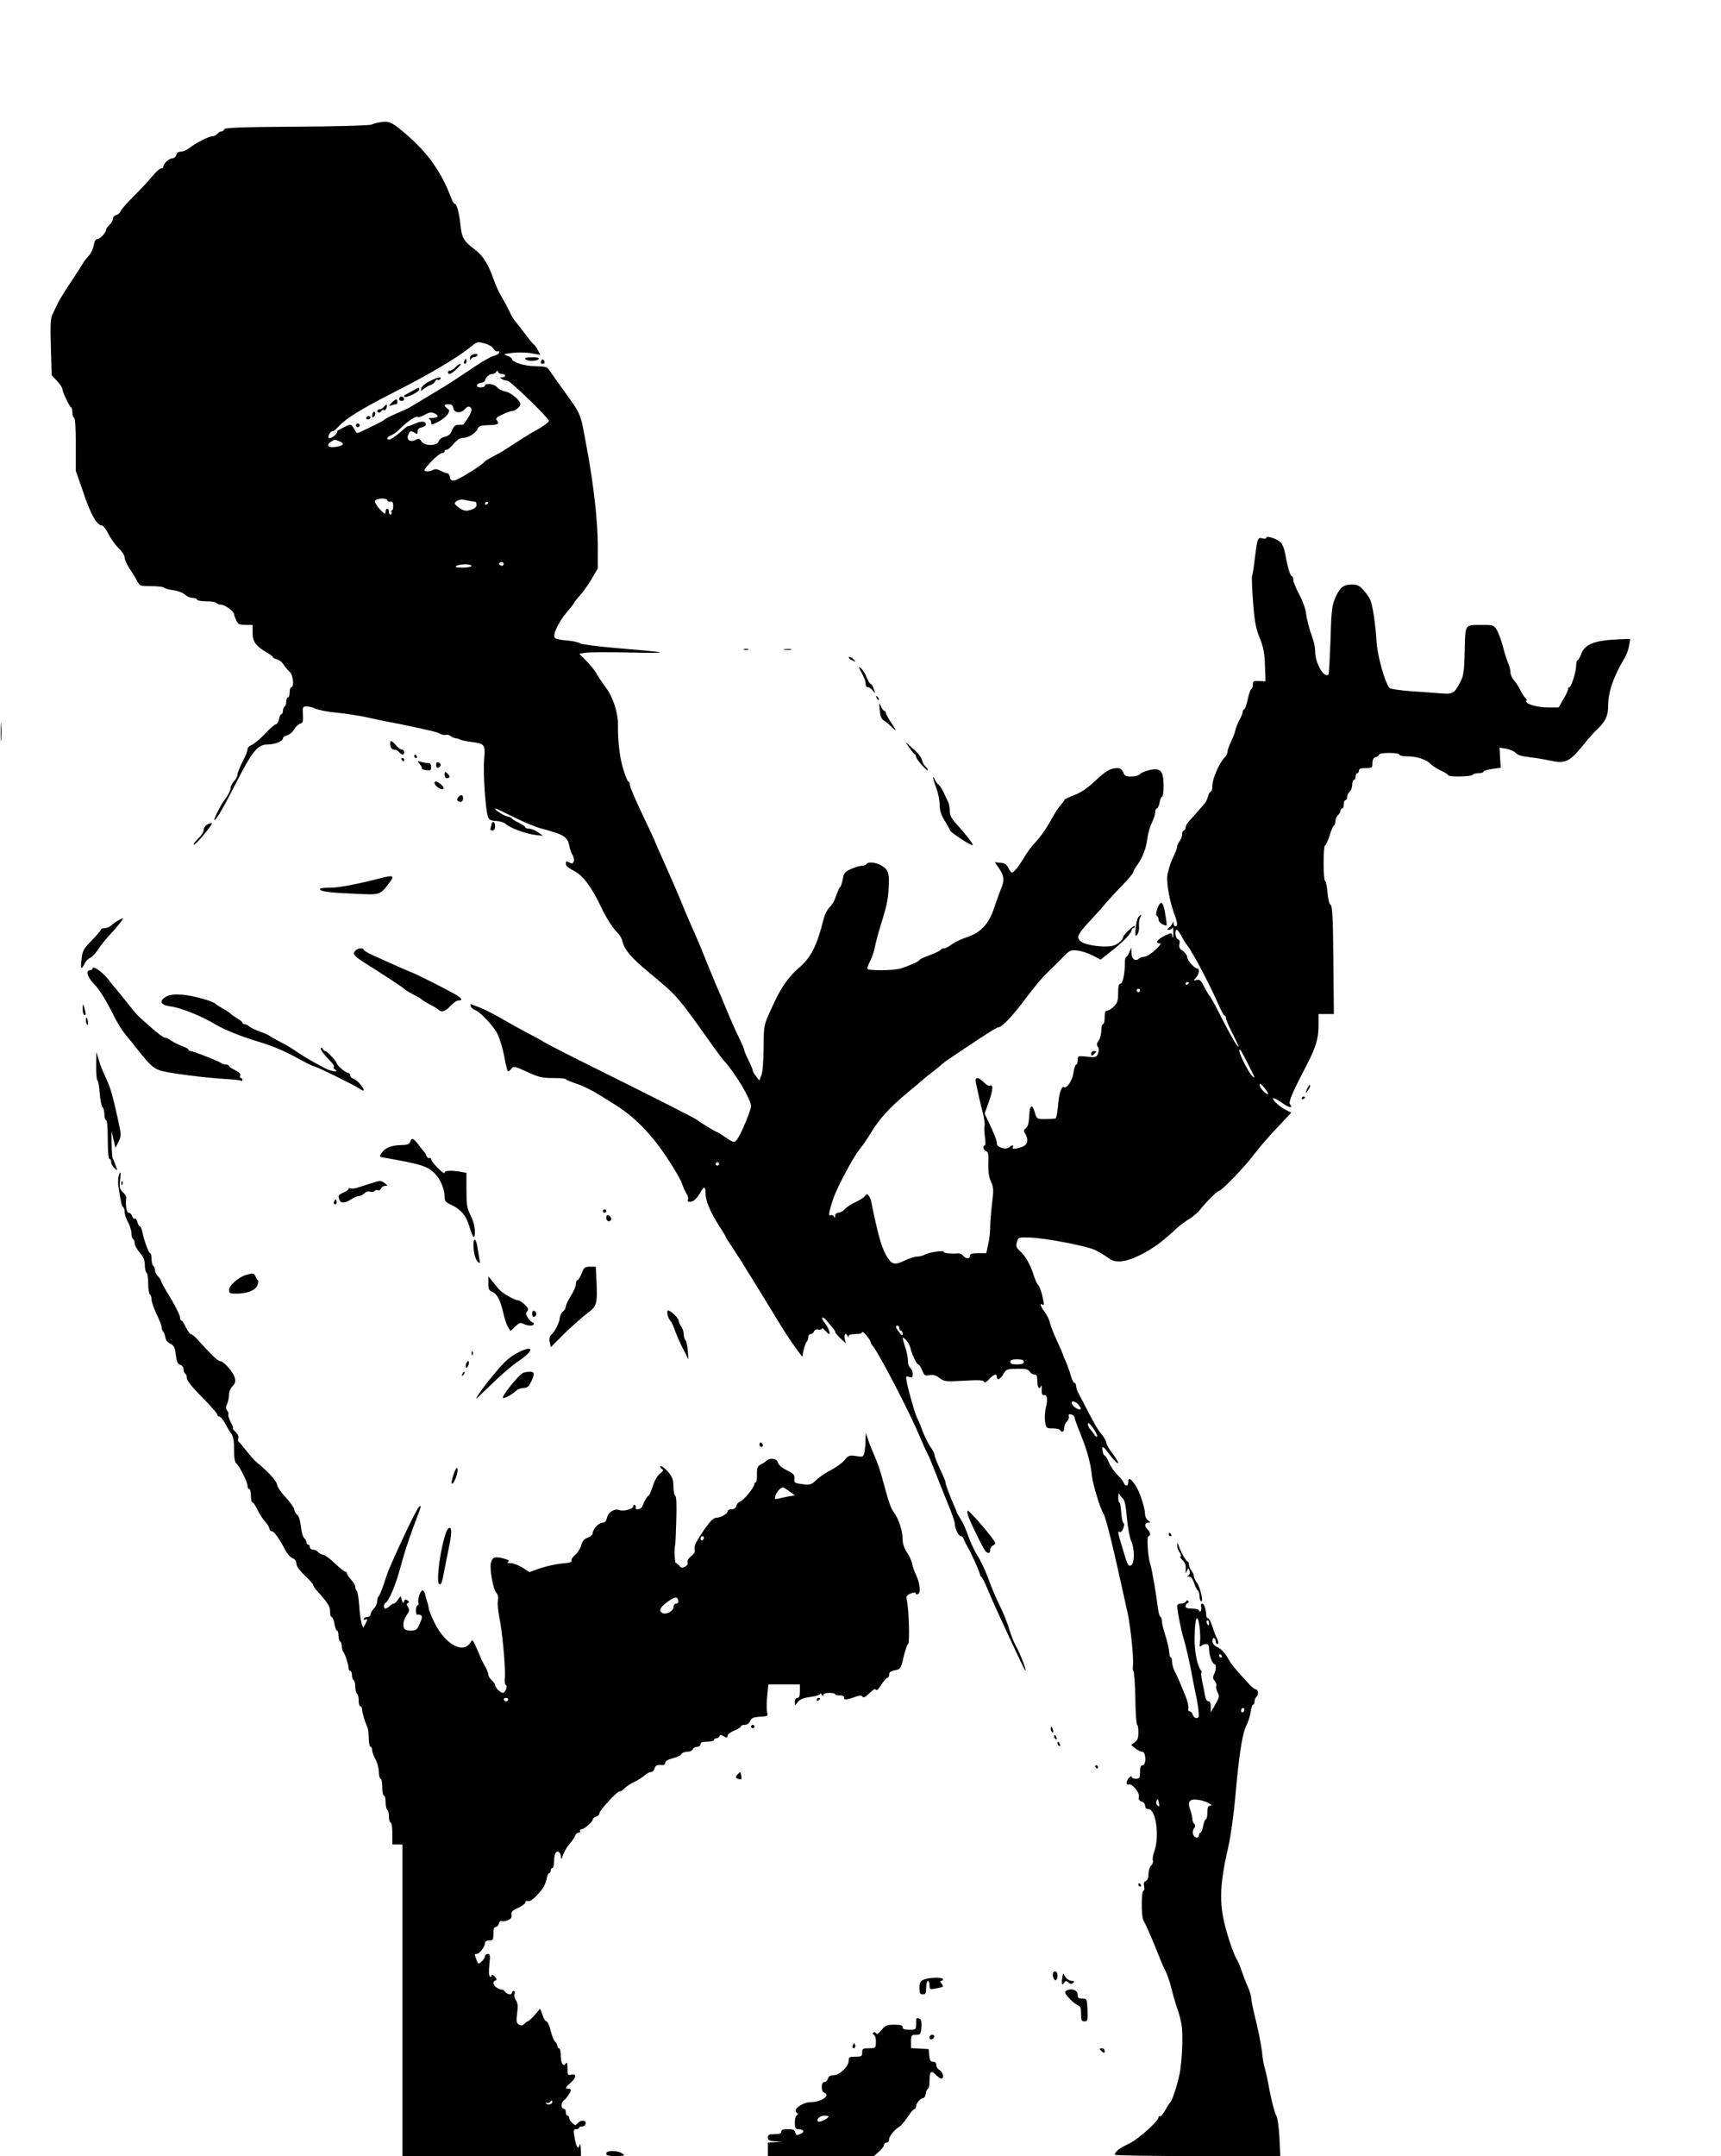 <?xml version="1.0" standalone="no"?>
<!DOCTYPE svg PUBLIC "-//W3C//DTD SVG 20010904//EN"
 "http://www.w3.org/TR/2001/REC-SVG-20010904/DTD/svg10.dtd">
<svg version="1.0" xmlns="http://www.w3.org/2000/svg"
 width="1022pt" height="1280pt" viewBox="0 0 1022 1280"
 preserveAspectRatio="xMidYMid meet">

<g transform="translate(0,1280) scale(0.1,-0.1)"
fill="#000000" stroke="none">
<path d="M2250 12073 c-14 -2 -34 -8 -45 -13 -11 -5 -207 -11 -444 -12 -329
-2 -425 -6 -429 -15 -2 -7 -9 -13 -17 -13 -7 0 -18 -7 -25 -15 -7 -8 -21 -15
-32 -15 -20 0 -97 -40 -137 -71 -13 -10 -34 -19 -46 -19 -14 0 -25 -7 -28 -20
-3 -11 -14 -20 -24 -20 -19 0 -53 -32 -53 -50 0 -6 -6 -10 -14 -10 -7 0 -31
-21 -51 -46 -21 -26 -70 -78 -110 -118 -39 -39 -75 -79 -78 -89 -4 -11 -16
-21 -27 -24 -11 -3 -20 -13 -20 -23 0 -9 -9 -25 -20 -35 -11 -10 -20 -23 -20
-29 -1 -18 -37 -56 -53 -56 -9 0 -17 -14 -20 -36 -4 -20 -16 -47 -28 -60 -12
-13 -27 -32 -33 -42 -6 -11 -40 -64 -76 -118 -36 -54 -72 -112 -79 -129 -8
-16 -21 -44 -29 -61 -12 -25 -14 -62 -10 -196 l5 -166 32 -34 c17 -18 31 -39
31 -46 0 -17 42 -106 52 -110 4 -2 8 -17 8 -33 0 -16 5 -29 10 -29 6 0 10 -59
10 -157 l0 -158 47 -135 c44 -129 79 -190 109 -190 7 0 25 -24 39 -52 15 -29
42 -67 61 -84 19 -18 34 -41 34 -54 0 -12 14 -42 30 -67 17 -24 37 -57 45 -74
15 -28 18 -29 85 -29 38 0 71 -4 74 -9 3 -4 27 -11 54 -15 27 -3 58 -15 70
-26 12 -11 33 -20 47 -20 14 0 25 -4 25 -10 0 -5 24 -10 54 -10 30 0 58 -4 61
-10 3 -5 16 -10 28 -10 23 0 77 -40 77 -57 0 -5 6 -21 13 -36 10 -23 18 -27
55 -27 l42 0 0 -48 c0 -52 20 -79 88 -118 17 -10 32 -21 32 -25 0 -4 11 -10
24 -13 13 -3 32 -18 41 -33 10 -16 27 -35 37 -44 19 -17 26 -89 8 -89 -5 0
-10 -13 -10 -30 0 -16 -4 -30 -10 -30 -5 0 -10 -11 -10 -24 0 -14 -4 -28 -10
-31 -5 -3 -10 -15 -10 -26 0 -10 -4 -19 -9 -19 -5 0 -11 -13 -14 -30 -4 -16
-12 -30 -19 -30 -6 0 -37 -26 -67 -59 -31 -32 -66 -61 -79 -65 -12 -4 -22 -15
-22 -24 0 -10 -13 -44 -30 -75 -16 -32 -30 -66 -30 -76 0 -9 -9 -27 -20 -39
-11 -12 -20 -28 -20 -37 0 -16 -16 -49 -39 -77 -17 -22 -62 -110 -58 -115 8
-7 50 65 128 217 96 189 129 230 187 230 43 0 92 19 92 36 0 7 11 15 24 18 14
3 33 19 42 35 10 16 26 32 37 35 16 4 18 12 16 53 -3 45 -2 48 21 49 14 0 38
-6 53 -13 16 -8 72 -19 125 -24 54 -5 138 -18 187 -29 50 -11 115 -25 145 -30
49 -9 117 -23 230 -49 19 -4 44 -12 55 -18 11 -6 26 -8 33 -6 7 3 18 0 26 -6
7 -6 21 -12 32 -14 10 -1 24 -5 29 -9 6 -3 35 -9 65 -13 79 -10 83 -15 75
-104 -7 -78 8 -301 23 -341 7 -17 17 -23 49 -24 22 -1 48 -9 57 -18 22 -23
122 -59 176 -65 l45 -5 -30 21 c-16 12 -40 21 -52 21 -13 0 -23 4 -23 8 0 5
-18 17 -40 28 -22 10 -40 22 -40 25 0 4 -12 9 -28 12 -23 5 -86 47 -69 47 3 0
52 -23 108 -51 56 -28 131 -60 168 -69 140 -38 152 -47 165 -116 3 -12 10 -31
17 -42 7 -10 9 -27 6 -36 -5 -14 -11 -15 -27 -6 -17 9 -20 8 -20 -8 0 -12 17
-26 48 -42 53 -26 105 -96 162 -216 33 -69 68 -123 102 -157 10 -10 21 -30 24
-45 13 -51 51 -97 154 -182 176 -146 170 -139 394 -455 22 -30 47 -63 55 -72
71 -79 161 -231 161 -270 0 -21 -55 -157 -78 -190 -19 -30 -25 -29 -77 7 -24
17 -46 30 -49 30 -6 0 -109 63 -116 71 -6 7 -243 127 -615 312 -138 68 -268
135 -290 148 -22 14 -74 42 -115 63 -41 22 -106 58 -145 81 -38 22 -92 50
-120 61 -27 10 -53 21 -57 22 -5 2 -5 -3 -2 -12 3 -8 13 -18 22 -21 31 -9 112
-95 136 -143 13 -26 31 -85 40 -131 8 -46 18 -87 22 -90 3 -3 12 3 20 13 13
18 16 18 93 -17 69 -32 90 -37 155 -37 41 0 76 -3 78 -8 2 -4 29 -15 62 -26
32 -10 90 -38 130 -63 39 -24 80 -50 90 -56 118 -72 218 -172 314 -316 44 -65
86 -137 92 -158 7 -21 19 -48 27 -60 8 -12 12 -27 9 -32 -10 -16 12 -22 33 -9
11 7 28 27 38 45 23 43 33 42 33 -4 0 -43 29 -111 83 -195 21 -31 37 -59 37
-62 0 -3 19 -33 43 -68 23 -35 47 -72 54 -83 6 -11 38 -63 71 -115 61 -99 64
-104 150 -245 29 -48 71 -112 94 -143 l42 -57 8 40 c5 22 13 44 18 49 6 6 10
18 10 28 0 10 6 18 14 18 8 0 17 7 20 16 4 10 14 14 26 11 11 -3 20 0 20 5 0
6 8 1 19 -10 10 -12 21 -22 24 -22 11 0 -7 46 -26 67 -11 13 -17 26 -14 30 4
3 15 -3 24 -15 46 -54 53 -63 53 -70 0 -5 14 -21 31 -38 l32 -29 -7 27 c-6 28
8 40 17 16 4 -10 6 -10 6 0 1 7 16 12 41 12 22 0 40 5 40 11 0 6 11 -3 25 -19
14 -17 25 -34 25 -39 0 -5 7 -18 16 -28 41 -53 223 -404 279 -541 21 -49 41
-93 45 -99 4 -5 21 -46 38 -90 17 -44 51 -129 76 -190 25 -60 46 -119 46 -131
0 -28 23 -74 36 -74 7 0 14 -8 17 -18 3 -9 13 -28 21 -42 21 -34 76 -157 76
-169 0 -5 4 -11 8 -13 5 -1 23 -39 41 -83 18 -44 67 -152 108 -240 109 -234
113 -241 113 -230 0 16 -37 109 -59 146 -10 19 -27 61 -37 94 -9 33 -34 96
-56 140 -22 44 -53 117 -69 163 -17 46 -45 107 -64 136 -19 29 -43 82 -55 117
-12 35 -32 81 -46 101 -13 21 -24 40 -24 44 0 3 -7 20 -15 37 -24 53 -55 137
-50 137 2 0 -11 32 -30 72 -19 40 -35 80 -35 88 0 9 -11 31 -24 49 -13 18 -34
60 -47 94 -12 34 -26 67 -30 73 -10 13 -54 163 -64 218 -7 36 -6 38 14 31 17
-5 21 -2 21 18 0 14 -7 30 -15 37 -8 6 -14 24 -13 38 0 15 -5 43 -10 62 -28
93 -28 87 -4 67 11 -10 23 -31 27 -45 10 -42 38 -102 47 -102 5 0 16 -16 24
-35 12 -31 17 -34 43 -29 21 4 37 0 60 -17 29 -21 36 -22 145 -16 87 5 116 4
119 -6 4 -8 14 -3 31 15 28 31 46 36 46 12 0 -23 22 -12 40 21 15 26 20 28 79
29 51 1 66 -3 75 -16 6 -10 19 -18 28 -18 14 0 18 -8 18 -40 0 -38 13 -54 23
-27 3 6 4 -4 3 -23 -1 -24 3 -34 12 -32 20 4 25 -25 13 -73 -6 -25 -8 -63 -5
-85 6 -39 8 -40 45 -40 21 0 41 -4 44 -10 11 -18 25 -10 25 14 0 13 7 29 16
37 8 7 13 20 11 30 -3 12 0 15 14 12 11 -3 19 -10 19 -15 0 -6 16 -51 36 -100
42 -105 60 -173 68 -248 4 -47 49 -195 68 -225 17 -27 62 -215 145 -595 17
-80 36 -263 31 -307 -2 -18 -1 -34 3 -35 4 -2 9 -74 11 -160 1 -87 6 -158 11
-158 4 0 7 -20 7 -44 0 -35 -5 -48 -22 -60 l-21 -15 24 -20 c13 -11 32 -20 42
-21 23 0 25 -80 2 -80 -11 0 -15 -11 -15 -40 0 -36 -2 -40 -25 -40 -14 0 -25
5 -25 11 0 6 -7 4 -15 -5 -18 -18 -20 -47 -2 -40 20 7 67 -50 60 -74 -3 -14 1
-22 16 -27 12 -3 21 -15 21 -26 0 -12 7 -19 19 -19 45 0 68 -159 36 -250 -8
-22 -12 -47 -9 -55 3 -8 -1 -22 -10 -30 -9 -9 -16 -32 -16 -51 0 -22 -6 -37
-16 -41 -10 -4 -14 -13 -10 -29 3 -12 2 -26 -4 -29 -13 -8 -13 -149 -1 -173
19 -35 64 -139 88 -202 14 -36 33 -81 44 -101 10 -20 25 -62 33 -95 8 -32 21
-79 29 -104 35 -103 39 -126 38 -230 -1 -60 -8 -142 -16 -182 -16 -73 -44
-159 -55 -168 -4 -3 -17 -24 -30 -47 -13 -23 -27 -40 -32 -37 -4 3 -8 1 -8 -5
0 -24 -123 -133 -177 -158 -54 -25 -82 -47 -83 -65 0 -5 221 -8 491 -8 l492 0
-5 107 c-4 70 -11 119 -21 138 -9 17 -25 80 -37 140 -11 61 -25 124 -30 141
-6 16 -13 59 -16 95 -4 35 -20 116 -35 179 -16 63 -29 125 -29 138 0 12 -9 41
-19 65 -11 23 -27 65 -36 92 -9 28 -25 65 -36 84 -11 18 -34 81 -51 140 -50
168 -49 277 6 516 14 61 32 191 41 290 22 251 41 378 65 428 12 23 24 61 27
84 3 24 10 43 14 43 5 0 9 9 9 19 0 11 5 23 10 26 14 9 13 45 -1 45 -7 0 -24
13 -38 28 -90 98 -109 120 -131 161 -16 28 -39 52 -58 61 -22 10 -32 22 -32
38 0 13 4 20 10 17 6 -3 10 -13 10 -21 0 -8 4 -14 10 -14 9 0 4 22 -9 45 -3 6
-13 33 -22 60 -9 28 -20 49 -25 48 -6 -1 -11 8 -11 20 -3 40 -13 67 -24 67 -6
0 -9 -9 -6 -20 3 -11 1 -23 -4 -26 -5 -3 -9 0 -9 5 0 6 -18 11 -40 11 -28 0
-40 4 -40 14 0 8 6 16 12 19 8 2 9 8 4 13 -5 5 -11 4 -13 -3 -3 -7 -16 -13
-29 -13 -16 0 -24 -6 -23 -17 0 -28 26 -155 37 -188 11 -32 41 -162 53 -235 5
-25 13 -67 19 -95 7 -27 14 -71 17 -98 4 -39 2 -47 -12 -47 -9 0 -19 9 -22 20
-3 11 -11 20 -18 20 -8 0 -11 8 -8 19 2 10 -5 43 -17 72 -12 30 -29 70 -37 89
-8 19 -21 47 -29 62 -7 14 -14 38 -14 52 0 14 -3 26 -7 26 -5 0 -9 15 -10 33
-1 17 -11 61 -22 96 -12 35 -21 74 -21 86 0 13 -4 25 -9 27 -5 1 -12 26 -15
53 -8 69 -37 237 -44 255 -15 39 -24 170 -12 170 15 0 12 26 -5 40 -20 17 -19
40 3 40 16 1 16 1 0 14 -10 7 -18 22 -18 33 0 40 -31 135 -56 173 -29 44 -44
51 -44 20 0 -25 -18 -26 -27 -3 -4 10 -21 32 -38 48 -17 17 -40 49 -50 73 -10
23 -22 42 -26 42 -4 0 -9 11 -11 25 -7 32 2 32 27 -2 36 -49 64 -78 65 -67 0
6 -16 32 -35 57 -19 25 -35 52 -35 61 0 8 -10 27 -22 43 -30 37 -40 53 -87
143 -21 41 -46 89 -55 105 -9 17 -16 38 -16 48 0 9 -4 17 -10 17 -5 0 -14 19
-21 43 -6 23 -20 61 -30 84 -11 24 -19 45 -19 47 0 2 -15 37 -34 78 -19 40
-37 87 -41 104 -3 17 -17 46 -31 65 -25 34 -32 55 -14 44 12 -8 12 -2 -1 55
-6 25 -16 52 -23 60 -8 8 -19 33 -26 55 -20 64 -50 118 -81 146 -24 21 -27 30
-20 55 8 29 8 29 77 27 92 -3 339 -50 389 -75 22 -11 56 -31 75 -45 28 -20 44
-24 81 -21 67 7 186 70 264 140 17 14 46 40 65 58 19 17 53 42 75 55 22 14 51
39 65 57 32 42 99 108 109 108 15 0 157 147 206 214 28 37 89 109 137 159 l87
92 -32 15 c-37 17 -92 70 -74 70 7 0 31 -13 54 -30 37 -27 65 -31 44 -6 -11
13 11 65 100 236 52 100 69 156 69 226 l0 74 46 0 45 0 -3 320 c-2 256 -6 322
-17 329 -8 5 -15 35 -18 75 -3 36 -10 66 -14 66 -5 0 -9 47 -9 105 0 58 4 105
8 105 5 0 17 27 28 60 10 33 22 60 26 60 5 0 8 11 8 24 0 13 7 29 15 36 8 7
15 19 15 26 0 8 5 14 10 14 6 0 10 11 10 25 0 14 5 25 10 25 6 0 10 8 10 19 0
10 7 24 15 31 8 7 15 25 15 41 0 16 5 29 10 29 6 0 10 9 10 20 0 11 5 20 10
20 6 0 10 7 10 15 0 11 11 15 40 15 38 0 40 2 40 29 0 21 6 32 20 36 11 3 20
11 20 16 0 5 27 9 60 9 33 0 60 -4 60 -10 0 -5 19 -10 43 -10 59 0 116 -18
141 -44 11 -12 40 -30 63 -41 24 -11 43 -23 43 -27 0 -12 138 -9 145 2 3 6 19
10 36 10 16 0 29 4 29 9 0 5 23 12 51 16 l51 7 -4 60 -3 59 40 -6 c22 -4 47
-15 56 -25 10 -12 37 -20 80 -25 35 -4 92 -13 126 -21 85 -19 114 -6 186 82
30 38 71 85 92 104 50 48 65 80 65 142 0 81 33 174 99 284 10 17 22 49 25 71
l7 40 -58 -2 c-155 -6 -212 -28 -234 -90 -7 -19 -17 -35 -21 -35 -4 0 -8 -14
-8 -31 0 -37 -29 -129 -41 -129 -5 0 -8 -4 -7 -9 2 -5 -10 -32 -27 -60 l-29
-51 -63 0 c-66 0 -139 22 -129 39 4 5 2 12 -4 16 -6 3 -20 25 -31 47 -11 22
-29 50 -40 61 -10 12 -19 32 -19 45 0 13 -6 38 -14 55 -8 18 -22 62 -31 99
-10 37 -26 81 -36 98 -18 28 -22 30 -81 30 -113 0 -106 9 -110 -153 -3 -125
-6 -147 -26 -186 -37 -70 -43 -73 -120 -67 -37 3 -117 9 -179 13 -62 5 -116
13 -121 18 -27 30 -71 186 -77 270 -7 116 -24 223 -38 255 -7 14 -25 40 -41
58 -24 26 -37 32 -71 32 -49 0 -72 -21 -100 -90 -15 -36 -20 -82 -24 -242 -4
-108 -9 -199 -12 -202 -25 -25 -79 67 -79 135 0 21 -6 56 -14 76 -23 66 -34
107 -41 156 -3 26 -22 76 -41 111 -19 35 -34 73 -34 85 0 11 -4 21 -9 21 -9 0
-25 54 -40 137 -4 24 -15 51 -24 61 -20 22 -87 45 -87 30 0 -6 -11 -8 -24 -4
-28 7 -29 3 -46 -132 -5 -46 -12 -87 -15 -91 -2 -5 0 -73 6 -152 9 -119 16
-157 40 -217 23 -58 29 -91 31 -165 l3 -92 -37 2 c-34 2 -38 0 -38 -22 0 -14
-4 -25 -9 -25 -4 0 -14 -27 -21 -60 -7 -33 -17 -60 -21 -60 -5 0 -9 -7 -9 -15
0 -8 -8 -29 -19 -48 -10 -18 -22 -47 -25 -64 -4 -17 -16 -48 -27 -69 -10 -21
-19 -46 -19 -55 0 -10 -7 -24 -15 -33 -32 -31 -75 -128 -75 -167 0 -21 -4 -39
-10 -39 -5 0 -13 -12 -16 -27 -4 -16 -13 -35 -20 -43 -7 -8 -26 -29 -41 -47
-15 -17 -38 -42 -50 -56 -13 -14 -23 -32 -23 -41 0 -9 -4 -16 -10 -16 -5 0
-10 -10 -10 -22 0 -13 -7 -32 -15 -42 -8 -11 -15 -26 -15 -34 0 -8 -12 -39
-27 -69 -14 -30 -28 -77 -31 -104 -5 -50 16 -159 44 -232 8 -20 14 -44 14 -52
0 -21 -20 -19 -21 3 0 13 -2 14 -6 2 -3 -8 -12 -21 -21 -27 -14 -12 -14 -13 0
-13 9 0 19 6 21 13 3 6 5 -8 5 -33 0 -25 -3 -35 -5 -22 -5 26 -4 26 -40 10
-48 -22 -68 -48 -36 -48 11 0 2 -13 -27 -40 -24 -22 -53 -40 -65 -40 -11 0
-26 -5 -32 -11 -20 -20 -43 -2 -44 33 l-1 33 -11 -27 c-6 -16 -14 -28 -19 -28
-4 0 -8 -15 -8 -34 0 -66 -12 -126 -26 -126 -10 0 -14 -15 -14 -55 0 -45 -4
-58 -25 -80 -14 -14 -32 -25 -40 -25 -11 0 -15 -12 -15 -40 0 -22 -4 -40 -10
-40 -5 0 -10 -17 -10 -38 0 -21 -7 -48 -16 -60 -12 -17 -13 -26 -5 -36 8 -9 8
-22 2 -39 -9 -24 -13 -25 -65 -20 -55 6 -56 5 -56 -21 0 -14 -4 -26 -9 -26 -5
0 -12 -21 -16 -47 -6 -46 -40 -98 -56 -87 -15 9 -31 -38 -36 -112 -4 -43 -10
-74 -17 -75 -109 -6 -109 -6 -120 34 -16 57 -31 50 -34 -18 -2 -42 -8 -64 -20
-73 -14 -10 -14 -16 -4 -32 22 -37 15 -67 -19 -79 -40 -14 -62 -14 -54 -1 8
14 -8 13 -22 -1 -17 -17 -73 -1 -73 21 0 19 -14 55 -53 137 l-20 42 26 72 c24
68 26 106 5 93 -5 -3 -21 6 -35 20 -35 35 -55 34 -48 -1 15 -72 25 -113 40
-175 10 -38 15 -74 12 -82 -3 -8 -2 -38 2 -65 4 -28 4 -51 0 -51 -16 0 -10
-28 7 -34 13 -5 15 -20 13 -74 -1 -47 3 -79 16 -107 16 -36 16 -50 6 -132 -6
-50 -11 -114 -11 -142 0 -27 -5 -72 -12 -100 l-11 -51 -49 0 c-36 0 -48 -4
-48 -15 0 -20 -24 -19 -40 0 -7 9 -20 15 -29 14 -40 -4 -92 2 -87 9 7 12 -85
-2 -111 -16 -12 -7 -33 -12 -47 -12 -15 0 -49 -11 -77 -25 -59 -28 -75 -23
-109 37 -26 47 -48 125 -86 313 -2 11 -8 27 -14 35 -9 13 -12 13 -23 0 -6 -9
-32 -25 -57 -37 -25 -11 -54 -30 -64 -42 -11 -12 -27 -21 -38 -21 -10 0 -18
-7 -18 -17 0 -14 -2 -15 -9 -4 -5 7 -14 10 -20 6 -13 -7 -9 19 16 95 22 67
121 254 158 297 17 21 48 66 69 101 48 80 110 148 216 236 47 38 87 73 90 76
3 3 25 21 50 40 25 19 54 43 65 53 11 10 42 32 70 50 27 19 95 63 150 100 56
37 105 67 110 67 23 0 84 63 159 163 46 62 102 130 125 152 23 22 65 64 94 93
50 52 54 54 95 49 24 -2 64 -16 90 -29 l48 -25 67 53 c70 55 117 104 117 123
0 6 5 11 10 11 6 0 10 5 10 12 0 13 -69 -51 -70 -64 0 -19 -38 -49 -67 -54
-51 -10 -155 5 -182 25 -32 24 -24 42 51 123 35 37 77 84 93 104 17 20 60 68
98 106 37 38 67 74 67 80 0 6 10 25 23 42 32 44 55 103 61 162 4 27 15 68 26
89 11 22 20 50 20 62 0 13 4 23 10 23 5 0 12 16 16 35 3 19 10 35 15 35 5 0 9
29 9 64 0 89 -17 109 -82 95 -26 -6 -52 -17 -59 -25 -6 -8 -29 -14 -50 -14
-33 0 -41 4 -49 25 -7 17 -17 25 -34 25 -42 0 -68 -16 -136 -79 -45 -42 -83
-68 -122 -82 -32 -12 -58 -25 -58 -28 0 -4 -9 -16 -19 -28 -10 -11 -26 -33
-35 -49 -56 -99 -80 -135 -125 -183 -18 -20 -45 -56 -59 -81 -28 -49 -61 -90
-73 -90 -4 0 -14 12 -21 28 -10 20 -22 28 -46 30 l-34 3 26 -38 c30 -44 32
-69 10 -121 -8 -20 -27 -72 -41 -114 -31 -94 -80 -146 -164 -173 -30 -10 -68
-28 -86 -41 -17 -13 -38 -24 -47 -24 -8 0 -17 -4 -21 -10 -3 -5 -33 -19 -65
-31 -33 -12 -60 -25 -60 -28 0 -8 -52 -31 -109 -50 -44 -14 -201 -15 -201 -1
0 6 9 28 19 48 11 21 22 56 26 77 4 22 17 74 30 115 41 133 48 164 52 233 6
90 -1 114 -40 137 -34 21 -82 26 -92 10 -3 -5 -16 -10 -28 -10 -12 0 -41 -9
-63 -19 -37 -17 -43 -24 -49 -60 -4 -22 -11 -43 -15 -46 -5 -3 -16 -27 -25
-54 -8 -26 -26 -57 -39 -68 -12 -11 -28 -42 -35 -69 -40 -161 -75 -229 -149
-292 -56 -49 -101 -111 -141 -197 -69 -147 -65 -132 -66 -275 -1 -82 -6 -147
-14 -165 l-12 -30 -19 25 c-11 14 -20 30 -20 35 0 6 -11 33 -25 60 -13 28 -25
54 -25 60 0 5 -15 41 -34 80 -19 38 -51 111 -71 160 -20 50 -45 108 -55 130
-9 22 -32 76 -50 120 -54 134 -46 117 -107 255 -16 36 -42 97 -57 135 -16 39
-38 90 -49 115 -11 25 -26 59 -33 75 -7 17 -27 60 -43 97 -17 37 -31 69 -31
72 0 2 -34 74 -75 161 -41 86 -75 165 -75 176 0 10 -4 19 -8 19 -5 0 -19 34
-31 75 -21 67 -33 168 -31 264 1 66 -30 164 -70 216 -20 28 -43 61 -50 73 -14
28 -45 66 -82 103 l-28 27 36 7 c20 3 143 4 273 1 249 -5 233 0 -103 28 -104
9 -195 21 -202 27 -8 6 -43 14 -80 17 -42 3 -68 10 -71 18 -9 23 26 94 73 149
24 29 44 54 44 57 0 3 15 22 33 42 18 19 50 64 70 98 l37 63 0 135 c0 144 -24
361 -66 585 -41 218 -25 181 -156 364 -26 36 -55 77 -64 91 -15 22 -24 25 -84
26 -65 0 -140 24 -140 44 0 4 -12 13 -27 18 -26 9 -23 10 29 17 31 4 82 3 112
-2 l55 -10 -15 28 c-7 15 -18 31 -24 34 -6 4 -29 32 -52 63 -23 31 -49 64 -56
72 -8 8 -25 35 -36 60 -12 25 -34 66 -49 91 -15 25 -36 72 -47 104 -28 82 -64
140 -108 172 -67 50 -79 70 -87 142 -7 73 -22 131 -35 131 -4 0 -13 15 -20 33
-64 170 -152 288 -309 414 -52 41 -65 45 -121 36z m632 -1313 c21 -6 43 -20
49 -31 6 -11 17 -18 24 -15 9 3 12 0 9 -8 -3 -8 -18 -16 -33 -19 -16 -3 -77
-39 -135 -79 -59 -40 -134 -89 -166 -108 -32 -19 -73 -44 -91 -55 -82 -50
-125 -75 -139 -80 -62 -26 -115 -51 -118 -57 -3 -5 -50 -29 -141 -72 -18 -8
-25 -8 -28 0 -2 6 -10 19 -17 29 -13 18 -15 18 -57 -3 -24 -12 -41 -22 -37
-22 4 0 0 -9 -9 -20 -15 -17 -43 -28 -43 -16 0 15 14 36 24 36 6 0 19 8 27 18
52 58 129 106 350 219 193 98 357 195 433 255 55 43 49 41 98 28z m99 -180
c10 0 19 -4 19 -10 0 -5 -8 -10 -17 -10 -15 0 -16 -2 -3 -10 8 -5 23 -10 33
-10 17 0 247 -223 247 -239 0 -8 -58 -48 -85 -60 -10 -4 -122 -75 -175 -110
-14 -10 -45 -27 -70 -40 -25 -13 -47 -26 -50 -30 -13 -20 -158 -110 -180 -113
-20 -2 -26 2 -28 20 -2 12 -9 22 -15 22 -7 0 -25 7 -40 15 -21 11 -34 12 -48
4 -11 -6 -29 -9 -39 -7 -17 3 -12 11 29 56 27 28 57 52 65 52 9 0 16 5 16 10
0 6 6 10 13 10 7 0 26 16 41 35 19 23 37 35 53 35 33 0 77 27 89 53 7 18 18
22 62 23 59 1 70 7 53 28 -10 11 -4 18 32 35 24 12 51 21 59 21 18 0 48 26 48
40 0 23 -53 68 -87 75 -21 4 -43 15 -51 26 -14 20 -72 27 -72 9 0 -5 -12 -10
-26 -10 -31 0 -28 23 4 28 12 2 22 8 22 13 0 16 27 39 44 39 8 0 18 5 22 12 6
9 9 9 12 0 2 -7 12 -12 23 -12z m-289 -202 c4 -31 47 -34 69 -6 17 22 39 17
39 -8 0 -8 -10 -29 -22 -47 -13 -18 -24 -34 -25 -36 -1 -2 -14 -3 -29 -3 -20
0 -29 -8 -40 -33 -9 -23 -22 -34 -43 -38 -17 -4 -32 -14 -36 -27 -9 -29 -85
-29 -103 0 -10 17 -16 19 -33 9 -38 -20 -62 5 -39 41 8 12 13 13 30 2 17 -11
20 -10 20 7 0 12 8 21 22 23 12 2 23 9 26 15 6 22 -26 26 -62 9 -19 -9 -37
-16 -42 -16 -4 0 -14 -7 -23 -15 -35 -33 -79 -65 -90 -65 -20 0 -12 18 12 26
12 4 36 21 52 38 44 44 94 78 106 71 5 -4 24 2 42 13 25 14 38 16 55 9 32 -14
27 -27 -10 -28 -18 0 -27 -3 -20 -6 6 -2 12 -11 12 -19 0 -18 4 -18 48 5 20
11 43 30 51 42 12 20 11 24 -3 34 -23 17 -20 25 8 25 18 0 25 -6 28 -22z
m-676 -198 c34 -13 22 -28 -29 -34 -41 -6 -52 14 -19 33 21 13 16 13 48 1z
m284 -350 c0 -6 8 -10 17 -8 13 2 18 -4 18 -24 1 -16 -3 -28 -8 -28 -4 0 -6
-4 -2 -9 3 -5 1 -12 -5 -16 -5 -3 -10 3 -10 14 0 12 -4 21 -10 21 -5 0 -10 -7
-10 -15 0 -22 -7 -19 -39 17 -16 18 -27 38 -24 45 6 15 73 18 73 3z m495 -5
c11 -2 23 -4 28 -4 4 -1 7 -9 7 -19 0 -12 -12 -22 -34 -29 -35 -11 -53 -4 -92
31 -15 14 24 36 51 29 11 -2 29 -6 40 -8z m105 -9 c0 -3 -4 -8 -10 -11 -5 -3
-10 -1 -10 4 0 6 5 11 10 11 6 0 10 -2 10 -4z m87 -373 c-3 -3 -11 -2 -17 2
-9 6 -9 10 1 16 14 8 27 -7 16 -18z m-187 -3 c0 -5 -24 -10 -52 -10 -38 0 -49
3 -38 10 20 13 90 13 90 0z m4216 -2197 c10 -20 26 -45 34 -55 32 -40 134
-232 190 -361 14 -31 28 -57 33 -57 4 0 7 -6 7 -13 0 -8 14 -43 32 -78 51
-104 52 -107 31 -81 -11 13 -48 81 -84 150 -35 70 -69 133 -76 140 -6 6 -21
32 -33 56 -18 35 -26 43 -44 38 -20 -5 -20 -4 -3 15 18 20 23 53 8 53 -17 0
-61 49 -61 68 0 11 -12 27 -26 37 -20 13 -24 22 -20 40 4 15 1 25 -9 29 -16 6
-21 56 -7 56 5 0 17 -17 28 -37z m44 -277 c0 -3 -4 -8 -10 -11 -5 -3 -10 -1
-10 4 0 6 5 11 10 11 6 0 10 -2 10 -4z m-290 -46 c0 -5 -4 -10 -10 -10 -5 0
-10 5 -10 10 0 6 5 10 10 10 6 0 10 -4 10 -10z m645 -444 c39 -77 42 -84 19
-62 -20 21 -74 126 -74 146 0 13 1 13 11 0 5 -8 25 -46 44 -84z m115 -169 c0
-6 -11 0 -25 13 -14 13 -25 31 -25 39 0 11 8 7 25 -13 14 -16 25 -34 25 -39z
m-3260 -417 c0 -5 -4 -10 -10 -10 -5 0 -10 5 -10 10 0 6 5 10 10 10 6 0 10 -4
10 -10z m1070 -975 c0 -8 5 -15 10 -15 6 0 10 -8 10 -17 0 -15 -4 -13 -20 7
-22 28 -25 40 -10 40 6 0 10 -7 10 -15z m740 -200 c0 -11 -11 -15 -40 -15 -29
0 -40 4 -40 15 0 11 11 15 40 15 29 0 40 -4 40 -15z m325 -255 c10 -11 16 -23
12 -26 -8 -8 -44 13 -51 31 -8 22 18 19 39 -5z m110 -188 c-3 -4 -11 1 -16 10
-5 9 -16 24 -24 32 -8 8 -15 23 -15 32 0 12 11 3 31 -24 17 -24 28 -46 24 -50z
m153 -368 c10 -7 18 -44 24 -115 5 -57 17 -120 26 -139 20 -42 20 -129 1 -141
-19 -11 -22 -6 -52 96 -30 99 -32 109 -17 100 6 -3 15 6 20 21 7 18 7 29 1 33
-5 4 -11 32 -13 64 -2 31 -6 57 -10 57 -5 0 -8 15 -7 33 0 17 3 25 6 17 4 -8
13 -20 21 -26z m458 -853 c-4 -26 -2 -31 6 -23 7 7 20 12 30 12 14 0 18 -8 18
-33 0 -34 20 -87 33 -87 11 0 9 -38 -4 -61 -8 -16 -7 -25 4 -37 8 -9 12 -23
10 -30 -3 -8 0 -25 7 -38 14 -25 13 -28 -25 -94 l-15 -25 0 33 c0 21 -5 32
-15 32 -9 0 -16 14 -20 38 -3 20 -11 57 -16 81 -5 24 -7 46 -5 49 3 3 2 10 -3
16 -22 29 -39 116 -37 201 2 113 17 145 29 60 4 -33 6 -75 3 -94z m54 114 c0
-8 -2 -15 -4 -15 -2 0 -6 7 -10 15 -3 8 -1 15 4 15 6 0 10 -7 10 -15z m75
-195 c3 -5 1 -10 -4 -10 -6 0 -11 5 -11 10 0 6 2 10 4 10 3 0 8 -4 11 -10z
m135 -319 c0 -6 -4 -13 -10 -16 -5 -3 -10 1 -10 9 0 9 5 16 10 16 6 0 10 -4
10 -9z m-508 -556 c4 -20 2 -23 -8 -14 -7 6 -10 17 -7 25 7 20 10 18 15 -11z
m293 2 c20 -11 24 -16 13 -17 -14 0 -18 -9 -18 -40 0 -22 -4 -40 -9 -40 -5 0
-12 -18 -16 -40 -4 -22 -11 -40 -16 -40 -5 0 -9 -7 -9 -15 0 -22 -28 -18 -35
5 -4 12 -1 28 6 36 9 11 9 18 1 26 -7 7 -12 21 -12 32 0 11 -5 34 -12 52 -17
47 -6 64 39 60 21 -2 52 -10 68 -19z"/>
<path d="M2803 10693 c-7 -2 -13 -12 -12 -21 0 -11 2 -12 6 -4 2 6 11 12 18
12 8 0 17 5 20 10 6 10 -11 12 -32 3z"/>
<path d="M2756 10655 c-3 -8 -1 -15 4 -15 6 0 10 7 10 15 0 8 -2 15 -4 15 -2
0 -6 -7 -10 -15z"/>
<path d="M2705 10620 c-10 -11 -24 -20 -32 -20 -7 0 -13 -4 -13 -10 0 -5 4
-10 10 -10 14 0 77 59 64 60 -6 0 -19 -9 -29 -20z"/>
<path d="M2550 10536 c-25 -12 -47 -31 -49 -42 -3 -18 -2 -18 15 -3 11 9 29
20 41 23 11 4 24 14 27 22 3 8 10 13 15 9 5 -3 12 -1 16 5 10 17 -17 11 -65
-14z"/>
<path d="M2445 10477 c-22 -12 -42 -23 -44 -24 -2 -2 -2 -5 1 -8 9 -10 88 29
88 42 0 16 3 17 -45 -10z"/>
<path d="M2376 10443 c-11 -11 -6 -23 9 -23 8 0 15 4 15 9 0 13 -16 22 -24 14z"/>
<path d="M2325 10408 c-18 -19 -18 -20 -2 -15 10 4 23 7 28 7 5 0 9 7 9 15 0
20 -11 18 -35 -7z"/>
<path d="M2280 10385 c-7 -8 -19 -15 -26 -15 -8 0 -14 -4 -14 -10 0 -13 17
-13 25 0 4 6 10 8 15 5 4 -3 11 2 14 11 9 23 1 28 -14 9z"/>
<path d="M2217 10354 c-4 -4 -7 -14 -7 -23 0 -11 3 -12 11 -4 6 6 10 16 7 23
-2 6 -7 8 -11 4z"/>
<path d="M2175 10320 c-3 -5 1 -10 9 -10 9 0 16 5 16 10 0 6 -4 10 -9 10 -6 0
-13 -4 -16 -10z"/>
<path d="M2116 10281 c-4 -5 -2 -12 3 -15 5 -4 12 -2 15 3 4 5 2 12 -3 15 -5
4 -12 2 -15 -3z"/>
<path d="M3124 10665 c17 -13 76 -8 76 7 0 5 -21 8 -46 7 -37 -2 -43 -5 -30
-14z"/>
<path d="M3215 10660 c-8 -13 -1 -24 14 -19 6 3 7 10 2 18 -6 10 -10 10 -16 1z"/>
<path d="M4418 8943 c6 -2 18 -2 25 0 6 3 1 5 -13 5 -14 0 -19 -2 -12 -5z"/>
<path d="M4658 8943 c12 -2 30 -2 40 0 9 3 -1 5 -23 4 -22 0 -30 -2 -17 -4z"/>
<path d="M5040 8895 c0 -2 10 -10 23 -16 20 -11 21 -11 8 4 -13 16 -31 23 -31
12z"/>
<path d="M5108 8823 c29 -56 32 -64 32 -83 0 -11 6 -20 14 -20 8 0 22 -10 31
-22 10 -13 14 -16 11 -8 -3 8 -9 23 -12 33 -4 9 -10 17 -14 17 -4 0 -15 17
-23 38 -8 21 -23 45 -33 53 -16 13 -16 12 -6 -8z"/>
<path d="M5206 8657 c3 -10 9 -15 12 -12 3 3 0 11 -7 18 -10 9 -11 8 -5 -6z"/>
<path d="M5224 8585 c3 -34 10 -53 21 -60 10 -5 31 -22 46 -37 37 -35 36 -30
-1 25 -16 25 -30 50 -30 56 0 6 -4 11 -9 11 -5 0 -14 12 -20 28 -10 24 -11 21
-7 -23z"/>
<path d="M4 8455 c0 -49 1 -71 3 -48 2 23 2 64 0 90 -2 26 -3 8 -3 -42z"/>
<path d="M2318 8375 c2 -15 11 -25 22 -25 10 0 23 -7 30 -15 7 -8 16 -15 21
-15 5 0 9 7 9 15 0 8 -6 15 -14 15 -8 0 -23 11 -34 25 -11 14 -24 25 -30 25
-5 0 -7 -11 -4 -25z"/>
<path d="M5401 8360 c13 -19 27 -36 32 -38 4 -2 7 -9 7 -15 1 -15 70 -93 70
-79 0 5 -6 15 -14 21 -8 7 -17 23 -20 36 -6 23 -26 47 -76 90 l-23 20 24 -35z"/>
<path d="M2460 8310 c0 -5 5 -10 11 -10 5 0 7 5 4 10 -3 6 -8 10 -11 10 -2 0
-4 -4 -4 -10z"/>
<path d="M2385 8290 c3 -5 8 -10 11 -10 2 0 4 5 4 10 0 6 -5 10 -11 10 -5 0
-7 -4 -4 -10z"/>
<path d="M2493 8263 c9 -11 15 -22 12 -25 -3 -3 8 -8 25 -10 26 -4 30 -2 30
19 0 15 -6 23 -17 23 -10 0 -29 3 -43 7 -24 6 -24 6 -7 -14z"/>
<path d="M2590 8259 c0 -12 5 -19 12 -17 18 6 20 25 3 31 -10 5 -15 0 -15 -14z"/>
<path d="M2640 8201 c0 -12 6 -21 15 -21 8 0 15 4 15 9 0 5 -7 14 -15 21 -13
10 -15 9 -15 -9z"/>
<path d="M5541 8185 c-1 -5 8 -34 19 -63 11 -29 20 -73 20 -99 0 -33 8 -59 28
-92 16 -25 31 -53 34 -61 6 -15 128 -94 135 -87 4 5 -45 68 -97 125 -30 33
-40 52 -40 78 0 19 -4 42 -9 52 -5 9 -16 33 -25 53 -9 20 -23 42 -32 50 -9 7
-20 22 -24 34 -5 11 -9 16 -9 10z"/>
<path d="M2580 8152 c0 -16 39 -44 50 -37 8 5 5 13 -9 26 -21 20 -41 25 -41
11z"/>
<path d="M2721 8067 c-12 -15 -5 -27 16 -27 7 0 13 9 13 20 0 23 -13 26 -29 7z"/>
<path d="M1233 7906 c-13 -6 -23 -20 -23 -32 0 -11 -13 -33 -30 -49 -16 -16
-30 -33 -30 -39 0 -10 45 37 87 92 29 37 28 43 -4 28z"/>
<path d="M2920 7911 c0 -5 -3 -16 -6 -25 -4 -11 -1 -16 10 -16 10 0 16 9 16
25 0 14 -4 25 -10 25 -5 0 -10 -4 -10 -9z"/>
<path d="M2250 7584 c-141 -36 -249 -56 -297 -54 -29 0 -53 -3 -53 -8 0 -14
48 -21 205 -28 154 -7 151 -8 203 60 38 50 32 53 -58 30z"/>
<path d="M6872 7403 c-8 -24 -8 -39 -2 -41 6 -2 10 -12 10 -21 0 -10 11 -23
25 -29 25 -11 25 -11 21 21 -11 77 -19 107 -31 107 -6 0 -17 -17 -23 -37z"/>
<path d="M6760 7355 c-7 -9 -14 -39 -16 -68 -4 -46 -2 -50 10 -34 7 9 12 31
10 48 -2 17 1 39 6 50 13 23 7 25 -10 4z"/>
<path d="M703 7336 c-13 -7 -31 -20 -41 -29 -10 -10 -28 -17 -40 -17 -12 0
-22 -4 -22 -8 0 -5 -25 -34 -55 -65 -50 -51 -55 -60 -61 -114 -7 -58 -1 -64
20 -21 6 13 21 27 32 32 12 5 33 28 47 50 14 23 49 65 77 95 43 45 79 94 68
90 -2 -1 -13 -7 -25 -13z"/>
<path d="M2112 7158 c-21 -21 -13 -32 60 -78 97 -61 222 -143 228 -150 7 -8
41 -28 70 -42 14 -7 30 -17 36 -23 6 -5 28 -19 50 -30 21 -11 41 -23 44 -26
19 -21 42 -16 72 16 17 19 39 35 50 35 30 0 21 15 -24 40 -80 44 -223 116
-258 129 -19 8 -62 26 -95 41 -33 15 -88 40 -122 55 -35 15 -63 32 -63 36 0
13 -34 11 -48 -3z"/>
<path d="M550 7050 c0 -5 -7 -10 -15 -10 -27 0 -16 -41 21 -79 35 -35 76 -102
128 -207 14 -28 40 -69 58 -92 18 -22 56 -68 83 -103 69 -87 92 -106 139 -118
63 -15 260 -40 364 -46 52 -3 98 -7 103 -11 5 -3 9 0 9 5 0 6 -4 11 -10 11 -5
0 -7 7 -4 15 4 10 -6 20 -30 32 -20 9 -36 20 -36 25 0 4 -8 8 -18 8 -10 0 -22
4 -27 8 -13 11 -168 72 -183 72 -7 0 -12 4 -12 8 0 4 -17 14 -37 21 -21 8 -50
22 -65 32 -14 11 -32 19 -40 19 -8 0 -45 28 -83 62 -83 73 -78 67 -138 143
-26 33 -56 69 -65 80 -10 11 -33 39 -51 63 -33 42 -91 82 -91 62z"/>
<path d="M988 6884 c-45 -25 -36 -50 20 -58 64 -8 188 -57 272 -108 53 -32
154 -72 254 -102 75 -22 152 -54 218 -90 56 -31 106 -56 111 -56 14 0 237
-110 270 -132 15 -11 27 -15 27 -10 0 16 -40 61 -60 67 -11 4 -20 13 -20 21 0
8 -6 14 -12 14 -15 1 -68 45 -68 57 -1 12 -58 73 -69 73 -5 0 -11 6 -14 13 -2
6 -7 9 -11 5 -7 -6 15 -36 61 -83 12 -13 19 -26 15 -29 -3 -4 0 -11 8 -16 29
-18 -24 -11 -60 8 -67 35 -135 75 -165 96 -39 27 -60 40 -115 68 -25 13 -47
26 -50 29 -3 3 -27 14 -55 24 -27 10 -57 24 -66 32 -8 7 -21 13 -27 13 -7 0
-12 4 -12 8 0 4 -13 16 -30 25 -16 10 -35 23 -42 30 -7 7 -29 21 -48 31 -19
11 -37 23 -40 26 -12 16 -135 50 -197 55 -49 3 -76 0 -95 -11z"/>
<path d="M491 6813 c-1 -17 4 -35 9 -38 11 -7 11 9 0 45 -8 24 -8 24 -9 -7z"/>
<path d="M510 6741 c0 -11 4 -22 9 -25 4 -3 6 6 3 19 -5 30 -12 33 -12 6z"/>
<path d="M6480 6544 c0 -14 3 -14 15 -4 8 7 15 14 15 16 0 2 -7 4 -15 4 -8 0
-15 -7 -15 -16z"/>
<path d="M571 6473 c-1 -45 3 -84 8 -87 4 -3 11 -37 13 -76 3 -39 11 -77 17
-83 6 -6 11 -26 11 -44 0 -18 5 -33 10 -33 6 0 10 -45 10 -115 0 -70 4 -115
10 -115 6 0 10 -8 10 -18 0 -11 9 -27 20 -37 19 -17 19 -17 7 16 -7 19 -14 36
-17 39 -3 3 -6 41 -7 85 l-1 80 12 -50 12 -50 18 37 c17 35 17 40 -3 130 -29
134 -45 188 -65 233 -31 67 -36 78 -50 125 l-14 45 -1 -82z"/>
<path d="M7761 6333 c-10 -26 -10 -27 4 -9 8 11 15 23 15 28 0 15 -7 8 -19
-19z"/>
<path d="M7730 6279 c0 -5 5 -7 10 -4 6 3 10 8 10 11 0 2 -4 4 -10 4 -5 0 -10
-5 -10 -11z"/>
<path d="M2436 6022 c-5 -15 -17 -19 -52 -20 -57 0 -99 -17 -118 -47 -15 -22
-14 -23 17 -28 222 -39 260 -51 304 -99 29 -31 53 -89 53 -130 0 -28 6 -36 38
-50 59 -28 89 -63 108 -125 23 -77 34 -87 34 -32 0 27 -10 63 -25 93 -22 43
-25 62 -25 151 l0 102 -37 7 c-59 9 -93 7 -93 -6 0 -17 -79 63 -80 80 0 7 -5
10 -10 7 -6 -3 -13 2 -17 12 -4 10 -9 20 -13 23 -3 3 -19 22 -34 43 -32 42
-42 45 -50 19z"/>
<path d="M704 5815 c-3 -14 -4 -42 0 -62 13 -88 19 -113 27 -119 5 -3 9 -16 9
-29 0 -14 9 -40 20 -60 11 -20 20 -49 20 -65 0 -16 5 -32 10 -35 6 -3 10 -15
10 -27 0 -11 14 -36 30 -55 22 -25 30 -44 30 -73 0 -21 5 -42 10 -45 6 -3 10
-33 10 -65 0 -32 5 -62 10 -65 6 -3 10 -17 10 -30 0 -14 14 -53 30 -87 17 -34
30 -69 30 -78 0 -9 4 -20 9 -25 5 -6 11 -21 13 -35 2 -15 13 -30 29 -37 22
-11 28 -22 33 -67 6 -42 12 -55 27 -59 11 -3 19 -14 19 -25 0 -12 5 -24 10
-27 6 -3 10 -16 10 -28 0 -14 33 -54 90 -112 49 -49 90 -96 90 -102 0 -7 6
-13 13 -13 7 0 21 -17 32 -37 11 -21 27 -49 37 -62 13 -18 18 -42 18 -96 0
-51 4 -76 15 -85 19 -16 65 -109 65 -132 0 -10 5 -18 10 -18 6 0 10 -18 10
-40 0 -22 4 -40 10 -40 5 0 18 -19 29 -43 11 -23 31 -55 45 -70 14 -15 26 -35
26 -43 0 -7 6 -14 13 -14 14 0 47 -46 82 -114 11 -21 30 -42 43 -47 14 -5 22
-17 22 -31 0 -15 18 -41 50 -71 28 -26 50 -52 50 -57 0 -5 11 -22 25 -37 64
-71 75 -89 75 -120 0 -18 4 -33 10 -33 5 0 13 -18 16 -40 4 -22 10 -40 15 -40
5 0 9 -13 9 -29 0 -17 5 -33 10 -36 6 -3 10 -16 10 -29 0 -12 3 -26 7 -30 10
-9 33 -78 33 -98 0 -10 5 -18 10 -18 6 0 10 -11 10 -24 0 -14 5 -28 10 -31 6
-3 10 -21 10 -40 0 -19 5 -37 10 -40 6 -3 10 -22 10 -41 0 -19 5 -34 10 -34 6
0 10 -8 10 -17 0 -19 18 -79 31 -105 5 -10 9 -40 9 -68 0 -27 5 -50 10 -50 6
0 10 -9 10 -20 0 -11 9 -35 20 -55 11 -20 20 -53 20 -75 0 -22 5 -40 10 -40 6
0 10 -22 10 -50 0 -27 5 -50 10 -50 6 0 10 -18 10 -39 0 -22 5 -43 10 -46 6
-3 10 -22 10 -41 0 -19 5 -34 10 -34 6 0 10 -28 10 -65 l0 -65 30 0 30 0 0
-925 0 -925 530 0 530 0 -1 43 c-1 23 -3 34 -6 25 -8 -33 -20 -18 -30 37 -9
50 -8 55 9 55 10 0 18 4 18 9 0 5 8 8 17 7 10 0 19 7 21 17 4 22 -30 23 -48 2
-12 -14 -15 -14 -31 1 -11 10 -19 23 -19 31 0 7 -4 13 -10 13 -5 0 -10 9 -10
20 0 11 -4 20 -9 20 -20 0 -22 35 -3 50 18 14 42 51 42 64 0 3 -7 6 -15 6 -22
0 -19 7 17 39 33 29 32 53 -2 44 -18 -5 -20 0 -20 38 0 29 -3 39 -9 30 -15
-24 -31 -1 -31 45 0 24 -4 44 -10 44 -5 0 -10 6 -10 14 0 7 -6 19 -13 25 -8 6
-20 36 -27 66 -7 30 -19 55 -25 55 -7 0 -18 19 -25 43 -7 23 -15 36 -17 29 -5
-13 -61 -72 -69 -72 -3 0 -12 -7 -20 -15 -12 -11 -19 -12 -33 -4 -15 10 -16
20 -10 67 6 41 4 60 -7 77 -8 12 -12 30 -8 39 3 9 1 16 -5 16 -6 0 -11 -4 -11
-10 0 -15 -26 -12 -40 5 -6 8 -15 14 -18 13 -4 -1 -17 3 -29 10 -25 14 -30 38
-10 45 9 3 7 10 -5 23 -12 12 -18 14 -18 6 0 -7 -5 -10 -10 -7 -7 4 -8 31 -4
71 6 55 5 64 -10 64 -9 0 -16 -6 -16 -13 0 -8 -9 -22 -20 -32 -19 -17 -20 -17
-30 9 -13 34 -13 36 1 36 16 0 48 42 49 63 0 11 8 17 25 17 23 0 25 4 25 40 0
27 4 40 14 40 7 0 16 9 19 21 3 12 10 18 15 15 6 -3 22 -2 37 4 19 7 25 16 23
32 -2 19 5 27 40 42 23 11 42 25 42 32 0 8 6 11 15 8 14 -6 46 21 87 74 9 11
20 37 24 56 3 20 10 36 15 36 5 0 9 7 9 15 0 8 5 15 10 15 6 0 10 17 10 38 0
20 4 43 9 51 12 18 31 5 32 -22 0 -14 2 -16 6 -7 11 33 29 66 51 90 12 14 25
33 28 43 3 9 12 17 20 17 8 0 12 5 9 10 -3 6 0 10 7 10 17 0 68 44 68 58 0 6
9 14 20 17 11 3 20 13 20 21 0 17 110 135 120 129 4 -2 15 4 25 15 10 11 36
29 59 40 23 11 52 29 64 40 11 11 29 20 38 20 9 0 18 9 21 20 5 20 13 24 46
21 9 -1 17 4 17 13 0 11 16 20 46 28 26 7 49 18 51 25 3 7 18 13 33 13 16 0
30 7 34 15 3 8 15 15 26 15 11 0 20 7 20 15 0 11 11 15 40 15 22 0 40 5 40 10
0 6 6 10 14 10 8 0 16 6 19 13 3 9 9 9 26 -1 18 -10 21 -10 21 3 0 8 18 22 40
31 22 9 40 20 40 25 0 5 10 9 23 9 14 0 26 9 32 23 8 18 19 23 58 25 47 3 49
4 42 29 -3 14 -3 56 1 94 l7 69 93 0 94 0 0 -40 c0 -29 -4 -40 -15 -40 -9 0
-15 -9 -15 -22 l1 -23 18 22 c14 16 35 24 75 29 31 4 56 12 56 18 0 6 5 4 10
-4 6 -10 10 -11 10 -2 0 7 14 12 35 12 19 0 35 -4 35 -8 0 -4 12 -8 28 -7 16
0 26 -5 25 -12 -4 -16 12 -16 62 2 30 11 41 11 47 2 5 -8 18 -2 41 21 24 23
36 30 39 20 3 -8 15 4 31 30 15 23 32 42 37 42 6 0 10 8 10 19 0 13 10 21 34
25 33 6 35 9 52 79 9 39 21 75 27 78 10 7 4 212 -8 260 -6 21 -2 27 21 38 21
9 30 9 32 1 3 -8 8 -8 17 0 14 12 5 71 -19 119 -7 14 -16 40 -19 57 -3 18 -18
49 -32 69 -16 25 -25 52 -25 79 0 48 -23 118 -52 158 -20 28 -28 53 -72 213
-12 44 -32 100 -44 125 -11 25 -28 65 -36 90 l-15 45 -1 -41 c0 -23 -3 -56 -6
-73 -7 -31 -8 -32 -50 -25 -40 6 -46 4 -69 -25 -15 -17 -50 -42 -78 -57 -29
-14 -68 -40 -87 -58 -33 -31 -38 -33 -85 -27 -46 6 -50 8 -47 32 2 21 -4 29
-35 45 -45 23 -57 33 -66 57 -7 19 -47 23 -64 6 -6 -6 -22 -17 -35 -23 -19
-10 -23 -19 -23 -59 1 -26 -3 -47 -7 -47 -4 0 -8 -5 -8 -10 0 -19 -64 -98 -83
-103 -10 -3 -21 -15 -24 -26 -3 -14 -13 -21 -29 -21 -13 0 -24 -6 -24 -13 0
-14 -40 -37 -64 -37 -24 0 -54 -35 -120 -143 -9 -15 -14 -36 -11 -46 4 -13 -3
-26 -21 -40 -16 -12 -24 -27 -21 -36 4 -9 -2 -19 -15 -26 -17 -9 -24 -8 -33 5
-7 9 -16 16 -21 16 -8 0 -11 94 -4 110 1 3 4 68 6 144 3 91 1 142 -6 146 -6 3
-11 29 -11 57 -1 43 -7 57 -35 89 -19 20 -37 34 -41 30 -4 -4 -1 -11 7 -16 12
-7 9 -13 -11 -29 -16 -12 -33 -43 -43 -76 -10 -30 -21 -55 -25 -55 -6 0 -25
-31 -37 -63 -3 -9 -15 -17 -26 -17 -10 0 -17 4 -13 9 3 5 1 12 -5 16 -5 3 -10
0 -10 -8 0 -16 -58 -31 -82 -22 -28 11 -66 -12 -73 -44 -5 -22 -12 -31 -27
-31 -23 0 -57 -37 -58 -62 0 -9 -13 -21 -29 -26 -22 -8 -32 -20 -40 -47 -5
-20 -22 -45 -36 -57 -14 -11 -24 -26 -21 -33 3 -9 -14 -14 -57 -17 -34 -3 -92
-16 -128 -28 l-65 -23 -42 27 c-23 14 -54 26 -69 26 -19 0 -24 3 -15 9 9 6 1
11 -28 19 -53 13 -67 8 -75 -28 -8 -37 14 -157 32 -176 10 -10 13 -26 10 -47
-3 -18 1 -61 8 -97 18 -84 39 -314 33 -362 -2 -21 0 -39 5 -41 14 -4 -2 -47
-17 -47 -15 0 -46 32 -46 47 0 5 -9 18 -20 28 -11 10 -20 24 -20 32 0 12 -9
34 -32 73 -4 8 -11 22 -14 30 -3 8 -15 37 -27 63 -18 41 -22 45 -31 30 -41
-76 -151 -18 -215 112 -18 36 -34 75 -35 88 -2 12 -6 29 -9 37 -3 8 -8 28 -12
43 -3 16 -11 27 -17 25 -14 -5 -30 -57 -23 -75 2 -7 0 -13 -5 -13 -6 0 -10
-14 -10 -31 0 -16 4 -28 8 -25 4 2 14 1 21 -3 10 -6 8 -17 -6 -49 -16 -38 -21
-42 -54 -42 -29 0 -38 5 -42 21 -6 22 3 50 25 81 10 14 10 22 1 37 -10 15 -10
21 0 25 9 3 8 7 -3 15 -11 8 -16 6 -21 -6 -4 -14 -7 -12 -13 8 l-7 24 -16 -22
c-8 -13 -20 -23 -25 -23 -5 0 -16 -7 -24 -15 -9 -8 -20 -15 -25 -15 -12 0 -12
27 1 35 22 14 62 111 90 218 16 62 50 166 75 232 51 135 49 128 34 120 -6 -4
-35 -59 -66 -123 -51 -109 -65 -138 -106 -232 -9 -19 -26 -66 -38 -105 -13
-38 -27 -71 -31 -73 -4 -2 -8 -15 -8 -28 0 -13 -9 -33 -20 -44 -11 -11 -20
-27 -20 -35 0 -8 -9 -15 -20 -15 -11 0 -20 -5 -20 -11 0 -5 4 -7 10 -4 13 8
13 -1 -1 -28 l-12 -21 -9 24 c-5 14 -12 62 -15 108 -3 45 -10 85 -15 88 -4 3
-8 13 -8 22 0 10 -11 29 -25 44 -14 15 -25 32 -25 38 0 5 -5 10 -10 10 -6 0
-34 22 -63 50 -28 27 -59 50 -68 50 -9 0 -22 7 -29 15 -7 8 -21 15 -31 15 -11
0 -19 7 -19 15 0 8 -4 15 -10 15 -5 0 -10 6 -10 14 0 7 -6 19 -14 25 -7 6 -16
37 -19 68 -4 34 -12 62 -21 69 -9 6 -17 21 -19 33 -2 12 -25 45 -51 72 -26 28
-49 61 -51 75 -2 22 -53 78 -122 134 -11 8 -37 38 -58 65 -22 28 -44 53 -48
56 -4 3 -5 13 -2 21 4 10 -3 24 -16 37 -13 12 -20 21 -16 21 4 0 -2 16 -13 37
-10 20 -17 40 -14 45 3 5 0 16 -7 24 -9 11 -9 20 0 40 6 14 11 38 11 54 0 17
9 39 21 51 15 15 19 28 14 47 -8 34 -65 100 -87 101 -15 1 -50 34 -140 134
-14 15 -30 27 -35 27 -5 0 -18 18 -29 40 -10 22 -22 40 -26 40 -5 0 -8 7 -8
15 0 17 -33 81 -82 160 -17 28 -31 55 -32 61 -1 6 -9 19 -19 28 -9 10 -17 26
-17 36 0 10 -4 22 -10 25 -5 3 -10 22 -10 41 0 19 -4 34 -8 34 -9 0 -37 76
-47 128 -4 17 -10 32 -15 32 -4 0 -11 11 -14 25 -4 14 -11 23 -16 20 -5 -3
-11 4 -15 15 -3 11 -13 20 -21 20 -13 0 -20 45 -14 89 1 7 -8 22 -21 34 -18
17 -21 27 -16 69 6 51 1 64 -9 23z m3984 -1869 l33 -24 -33 -5 c-18 -3 -46 -9
-62 -13 -26 -6 -28 -5 -21 17 7 22 31 49 45 49 3 0 21 -11 38 -24z m-508 -275
c0 -6 -4 -13 -10 -16 -5 -3 -10 1 -10 9 0 9 5 16 10 16 6 0 10 -4 10 -9z
m-152 -374 c2 -10 -3 -17 -12 -17 -9 0 -16 -8 -16 -20 0 -23 -40 -46 -64 -37
-27 11 -18 34 26 66 45 33 61 35 66 8z m-1010 -588 c-2 -6 -8 -10 -13 -10 -5
0 -11 4 -13 10 -2 6 4 11 13 11 9 0 15 -5 13 -11z m262 -2388 c0 -14 -29 -21
-36 -9 -4 6 -3 8 4 4 6 -3 13 -2 17 4 8 12 15 13 15 1z"/>
<path d="M721 5774 c0 -11 3 -14 6 -6 3 7 2 16 -1 19 -3 4 -6 -2 -5 -13z"/>
<path d="M2200 5774 c-25 -8 -60 -19 -77 -25 -18 -6 -37 -7 -43 -4 -5 3 -10 2
-10 -3 0 -5 -13 -15 -30 -22 -31 -13 -34 -18 -24 -44 8 -21 33 -20 69 4 17 11
38 20 47 20 9 0 24 7 32 16 9 9 24 13 35 9 11 -3 22 -1 25 4 4 6 13 8 20 5 7
-3 16 2 19 10 4 9 14 16 24 16 17 1 16 2 -1 15 -23 18 -28 18 -86 -1z"/>
<path d="M1986 5671 c-4 -7 -5 -15 -2 -18 9 -9 19 4 14 18 -4 11 -6 11 -12 0z"/>
<path d="M3580 5610 c0 -5 5 -10 10 -10 6 0 10 5 10 10 0 6 -4 10 -10 10 -5 0
-10 -4 -10 -10z"/>
<path d="M3600 5570 c0 -11 7 -20 15 -20 8 0 15 6 15 14 0 8 -7 16 -15 20 -10
4 -15 -1 -15 -14z"/>
<path d="M2813 5383 c3 -33 13 -63 23 -72 15 -15 16 -13 10 19 -3 19 -9 52
-12 73 -11 60 -28 44 -21 -20z"/>
<path d="M3454 5240 c-9 -22 -20 -40 -25 -40 -5 0 -9 -10 -9 -23 0 -13 -13
-44 -30 -70 -16 -26 -30 -55 -30 -64 0 -9 -7 -21 -16 -28 -9 -6 -18 -23 -19
-37 -3 -30 -28 -80 -51 -102 -11 -11 -14 -25 -9 -45 l6 -29 77 77 c42 42 103
96 134 120 64 48 66 54 60 204 l-4 77 -34 0 c-31 0 -36 -4 -50 -40z"/>
<path d="M1458 5230 c-42 -13 -98 -62 -98 -87 0 -20 5 -23 41 -23 65 0 113 18
127 48 6 14 8 28 4 31 -5 3 -11 14 -15 24 -7 18 -17 20 -59 7z"/>
<path d="M2900 5181 c0 -35 4 -43 24 -51 28 -10 49 -52 66 -130 7 -30 19 -66
27 -79 l15 -23 28 27 c23 22 31 25 48 16 26 -14 62 -14 62 -1 0 6 -4 10 -9 10
-5 0 -16 12 -26 26 -13 20 -14 28 -4 40 9 11 6 19 -15 39 -15 14 -32 25 -39
25 -17 0 -86 38 -106 58 -9 8 -28 31 -43 50 l-28 35 0 -42z"/>
<path d="M3160 5000 c0 -13 5 -20 13 -17 6 2 12 10 12 17 0 7 -6 15 -12 18 -8
2 -13 -5 -13 -18z"/>
<path d="M3965 4993 c3 -15 11 -30 16 -34 5 -3 18 -30 28 -60 11 -30 31 -75
44 -100 14 -26 28 -55 31 -65 3 -11 4 8 1 40 -2 32 -9 64 -14 69 -6 6 -11 23
-11 37 0 14 -7 35 -15 46 -8 10 -15 26 -15 34 0 15 -47 60 -63 60 -5 0 -6 -12
-2 -27z"/>
<path d="M3074 4769 c-45 -23 -77 -51 -132 -117 -62 -73 -131 -169 -109 -152
3 3 46 44 95 91 49 48 116 105 149 127 98 66 95 102 -3 51z"/>
<path d="M2801 4764 c0 -11 3 -14 6 -6 3 7 2 16 -1 19 -3 4 -6 -2 -5 -13z"/>
<path d="M2767 4700 c-3 -11 -2 -20 3 -20 4 0 10 9 13 20 3 11 2 20 -3 20 -4
0 -10 -9 -13 -20z"/>
<path d="M2746 4643 c-6 -14 -5 -15 5 -6 7 7 10 15 7 18 -3 3 -9 -2 -12 -12z"/>
<path d="M3109 4651 c-26 -8 -140 -151 -121 -151 15 0 57 24 76 43 10 9 30 17
45 17 21 0 31 8 44 35 24 49 22 63 -8 61 -14 0 -30 -3 -36 -5z"/>
<path d="M4510 4226 c0 -9 5 -16 10 -16 6 0 10 4 10 9 0 6 -4 13 -10 16 -5 3
-10 -1 -10 -9z"/>
<path d="M2701 4067 c-6 -15 -14 -40 -17 -54 -10 -39 12 -20 26 22 14 43 7 71
-9 32z"/>
<path d="M5746 3831 c-4 -5 1 -27 10 -48 34 -79 89 -188 99 -195 17 -13 25 -9
25 11 0 10 7 21 15 25 8 3 15 10 15 15 0 17 -158 202 -164 192z"/>
<path d="M2650 3705 c-34 -89 -62 -297 -42 -309 12 -7 17 6 31 84 6 30 17 87
25 125 18 82 20 125 6 125 -6 0 -15 -11 -20 -25z"/>
<path d="M6940 3690 c0 -5 5 -10 11 -10 5 0 7 5 4 10 -3 6 -8 10 -11 10 -2 0
-4 -4 -4 -10z"/>
<path d="M6991 3625 c-1 -11 6 -31 15 -43 8 -12 10 -22 5 -22 -6 0 -2 -9 9
-20 20 -20 23 -29 21 -65 -1 -19 0 -19 7 -1 8 19 9 19 16 1 4 -11 2 -22 -6
-27 -10 -6 -9 -8 4 -8 10 0 21 -14 29 -37 6 -21 16 -41 22 -44 5 -4 10 -19 10
-33 0 -15 4 -29 9 -32 17 -11 -3 78 -23 108 -11 14 -19 32 -19 40 0 8 -7 23
-15 34 -8 10 -15 27 -15 37 0 9 -4 17 -8 17 -8 0 -41 58 -53 95 -7 20 -7 20
-8 0z"/>
<path d="M4850 2709 c0 -5 5 -7 10 -4 6 3 10 8 10 11 0 2 -4 4 -10 4 -5 0 -10
-5 -10 -11z"/>
<path d="M4460 2550 c0 -5 5 -10 10 -10 6 0 10 5 10 10 0 6 -4 10 -10 10 -5 0
-10 -4 -10 -10z"/>
<path d="M6240 2536 c0 -8 4 -17 9 -20 5 -4 7 3 4 14 -6 23 -13 26 -13 6z"/>
<path d="M6260 2491 c0 -6 4 -13 10 -16 6 -3 7 1 4 9 -7 18 -14 21 -14 7z"/>
<path d="M6280 2451 c0 -6 4 -13 10 -16 6 -3 7 1 4 9 -7 18 -14 21 -14 7z"/>
<path d="M6505 2310 c3 -5 8 -10 11 -10 2 0 4 5 4 10 0 6 -5 10 -11 10 -5 0
-7 -4 -4 -10z"/>
<path d="M4382 2268 c-17 -17 -15 -25 6 -30 15 -4 18 -1 14 18 -5 28 -4 28
-20 12z"/>
<path d="M6760 1610 c0 -5 5 -10 11 -10 5 0 7 5 4 10 -3 6 -8 10 -11 10 -2 0
-4 -4 -4 -10z"/>
<path d="M6255 1090 c-9 -14 4 -52 16 -45 12 8 12 42 0 50 -5 3 -12 1 -16 -5z"/>
<path d="M6308 1060 c-6 -39 -1 -52 12 -30 7 11 11 12 25 0 12 -10 19 -10 27
-2 9 9 8 12 -6 12 -19 0 -40 17 -48 40 -3 8 -7 -1 -10 -20z"/>
<path d="M5483 1046 c-18 -8 -23 -19 -23 -48 0 -31 4 -38 20 -38 17 0 20 7 20
40 0 22 5 40 10 40 6 0 10 -12 10 -26 0 -25 2 -26 38 -19 46 8 48 11 32 30 -8
10 -9 15 -1 15 6 0 11 5 11 10 0 13 -89 11 -117 -4z"/>
<path d="M6331 981 c-11 -7 -7 -16 19 -45 18 -19 41 -38 51 -41 15 -5 19 -16
19 -51 0 -38 3 -44 20 -44 19 0 20 5 18 68 -3 66 -4 67 -31 67 -21 -1 -27 4
-27 21 0 30 -39 44 -69 25z"/>
<path d="M5440 785 c0 -34 -1 -35 -40 -35 -29 0 -40 4 -40 15 0 11 -12 15 -49
15 -43 0 -53 -4 -77 -32 -17 -21 -29 -28 -31 -20 -3 6 -9 9 -15 6 -7 -4 -7 -9
0 -13 11 -7 15 -24 13 -58 -1 -20 -7 -23 -41 -23 -36 0 -40 -2 -40 -25 0 -22
-4 -25 -40 -25 -36 0 -40 -3 -40 -24 0 -34 -54 -86 -90 -86 -19 0 -29 -6 -33
-20 -3 -11 -12 -20 -21 -20 -21 0 -22 -56 -1 -64 40 -15 -18 -56 -82 -56 -48
-1 -107 -44 -83 -61 11 -8 12 -12 3 -16 -8 -2 -13 -22 -13 -44 0 -30 4 -39 18
-39 35 0 44 -16 16 -28 -23 -11 -26 -10 -31 8 -4 16 -14 20 -44 20 -28 0 -39
-4 -39 -15 0 -11 -11 -15 -40 -15 -33 0 -40 -3 -40 -19 0 -16 8 -21 43 -24
l42 -4 -42 -1 -43 -2 0 -40 0 -40 315 0 315 0 30 27 c17 14 30 32 30 40 0 7 7
13 15 13 8 0 15 9 15 20 0 19 35 60 66 78 6 4 26 28 44 54 17 27 36 48 41 48
5 0 9 7 9 16 0 18 28 49 44 49 6 0 12 12 14 28 2 15 8 27 13 27 5 0 9 23 9 50
0 54 9 61 40 30 11 -11 25 -20 30 -20 18 0 10 39 -10 50 -11 6 -20 20 -20 30
0 13 -7 20 -19 20 -16 0 -20 8 -23 38 l-3 37 -52 3 -53 3 0 40 c0 36 2 39 29
39 27 0 29 3 33 45 2 31 -1 46 -10 50 -21 8 -22 7 -22 -30z m-520 -550 c0 -11
-50 -36 -60 -30 -17 11 8 35 36 35 13 0 24 -2 24 -5z"/>
<path d="M5520 704 c0 -17 22 -14 28 4 2 7 -3 12 -12 12 -9 0 -16 -7 -16 -16z"/>
<path d="M5066 661 c-4 -7 -5 -15 -2 -18 9 -9 19 4 14 18 -4 11 -6 11 -12 0z"/>
<path d="M6530 636 c0 -2 7 -9 15 -16 12 -10 15 -10 15 4 0 9 -7 16 -15 16 -8
0 -15 -2 -15 -4z"/>
<path d="M3600 15 c0 -12 13 -15 58 -15 52 1 55 2 38 15 -27 20 -96 20 -96 0z"/>
</g>
</svg>
